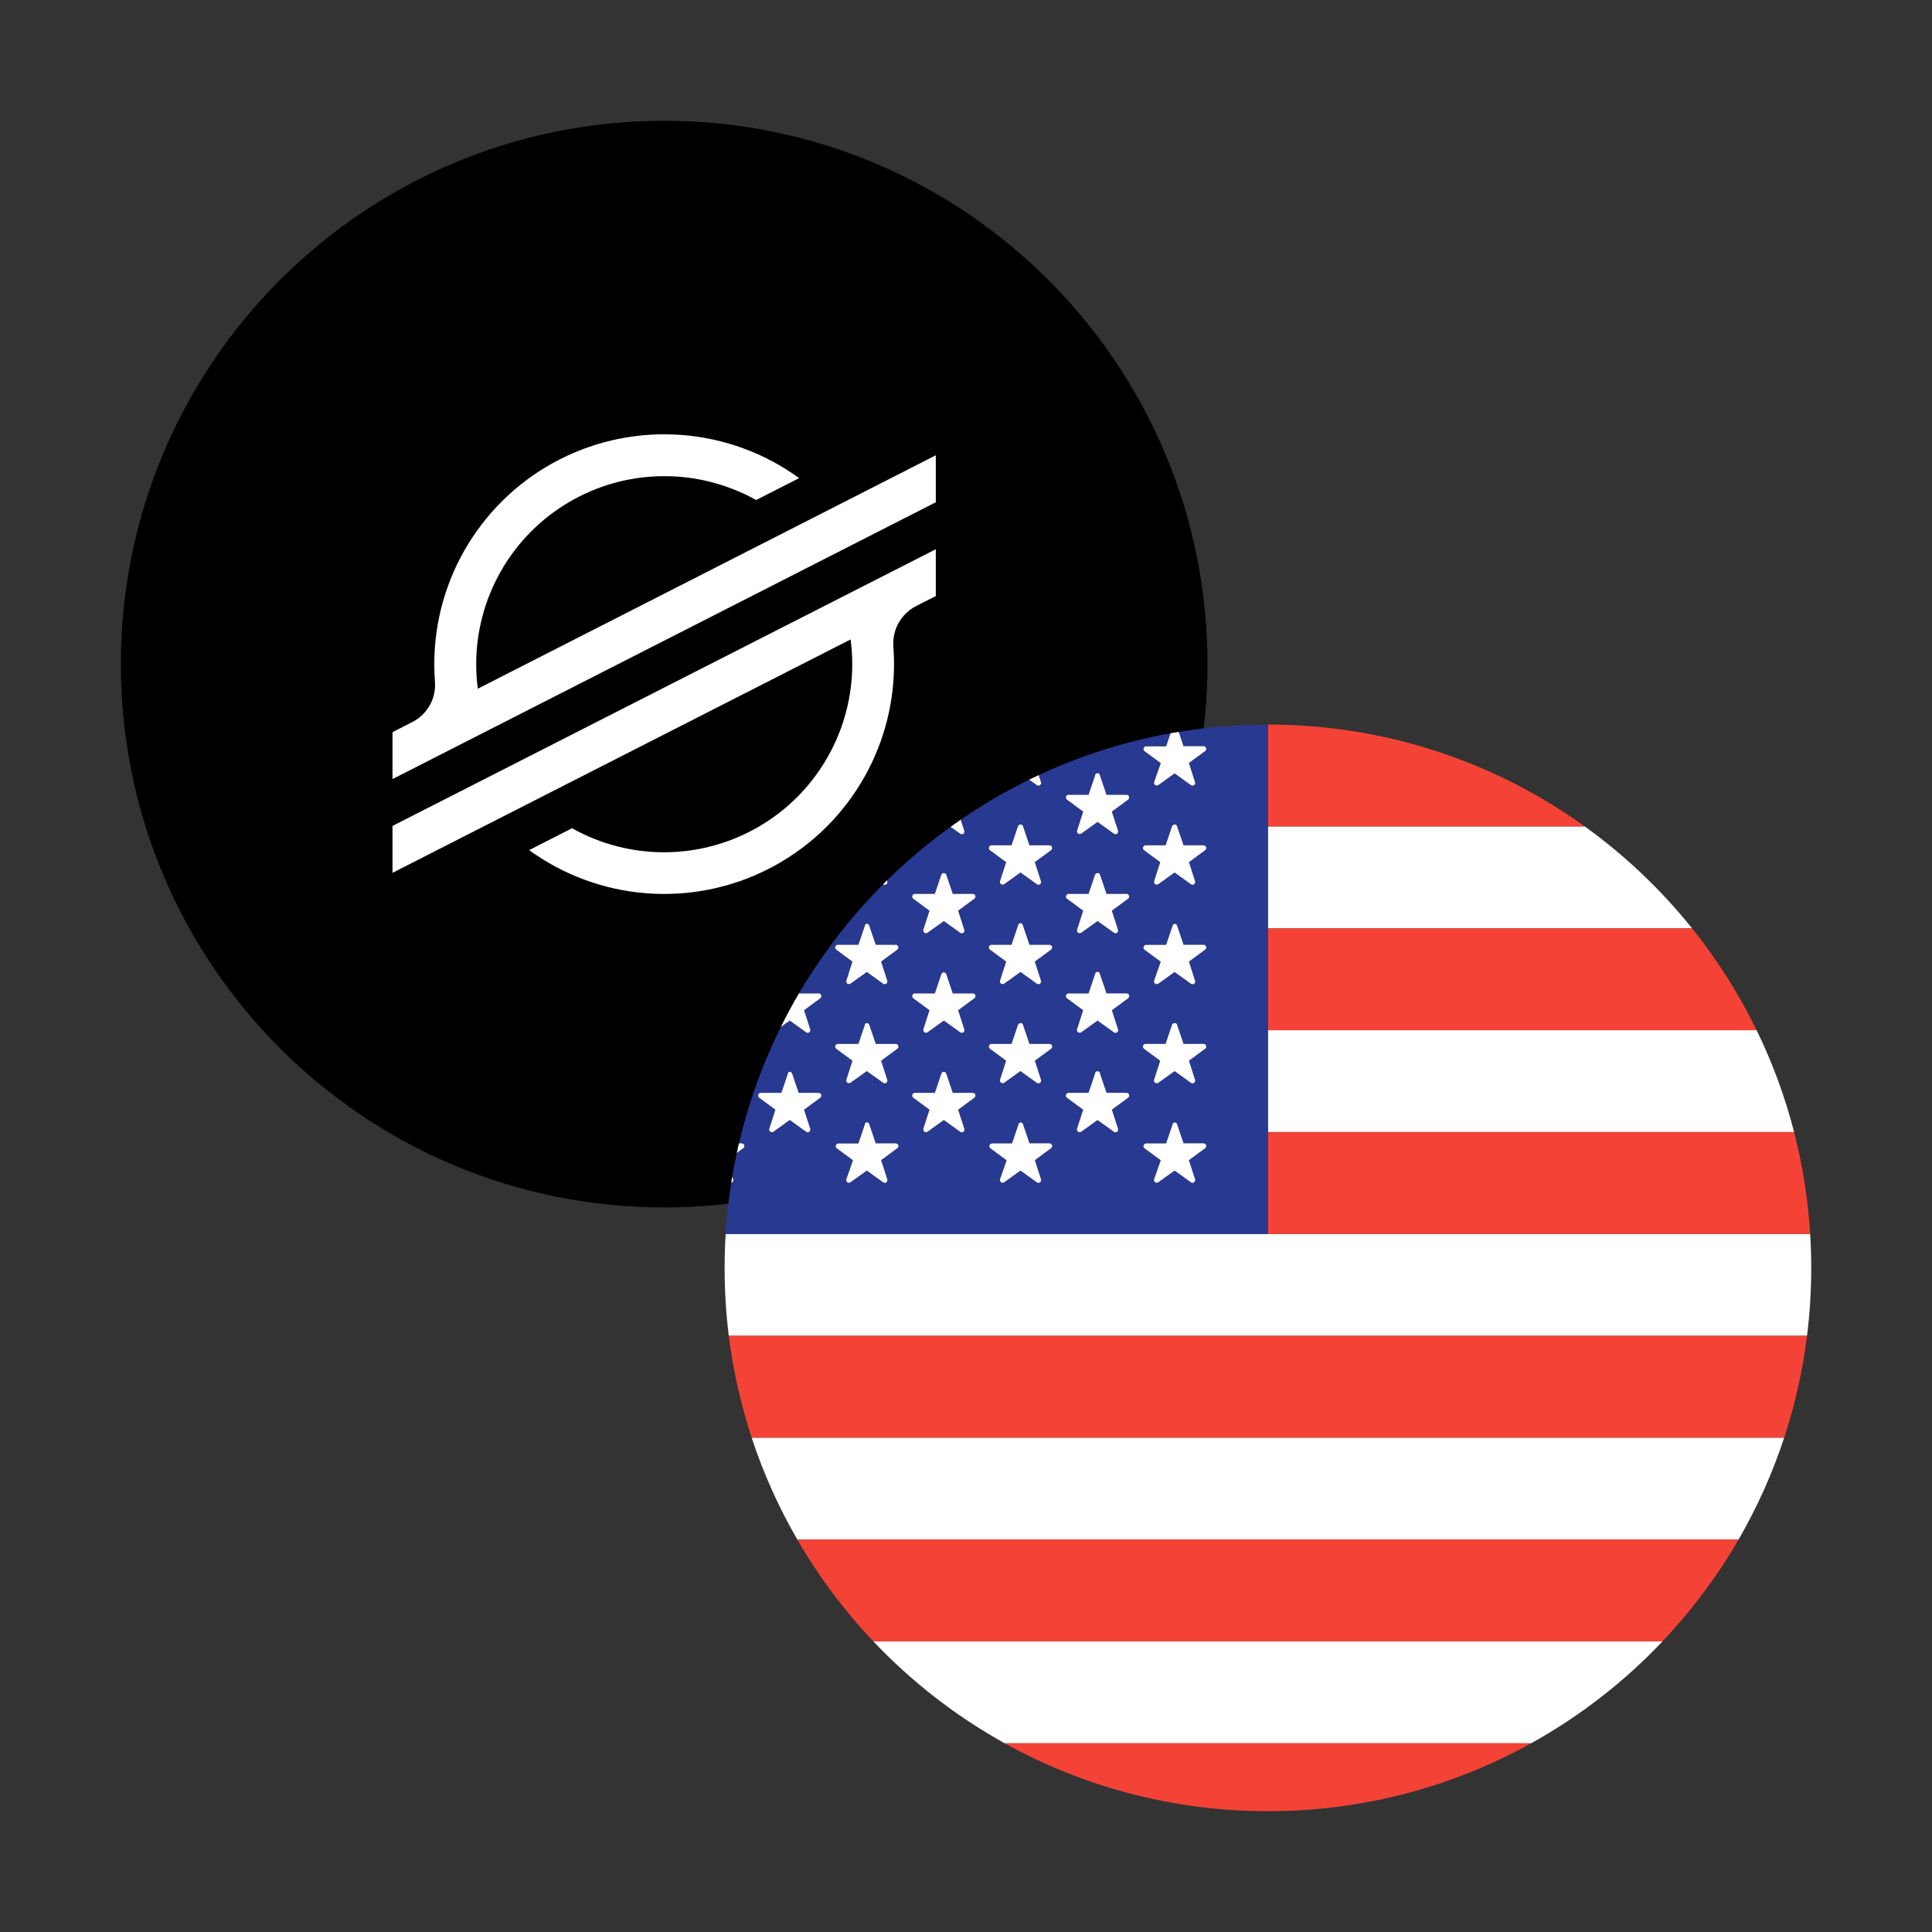 <svg width="32" height="32" viewBox="0 0 32 32" fill="none" xmlns="http://www.w3.org/2000/svg">
<rect x="0" y="0" width="32" height="32" fill="#333333" stroke="none"/>
<g id="markets / market-cryptocurrency-xlmusd">
<g id="currencies / currency-xlm">
<g id="logo">
<path d="M20 11C20 15.97 15.971 19.999 11.001 19.999C6.031 19.999 2.002 15.97 2.002 11C2.002 6.03 6.031 2.001 11.001 2.001C15.971 2.001 20 6.03 20 11Z" fill="black"/>
<path d="M15.5 7.541V8.319L6.501 12.904V12.127L6.828 11.96C6.95 11.898 7.051 11.801 7.118 11.682C7.185 11.563 7.215 11.427 7.204 11.29C7.197 11.194 7.193 11.098 7.193 11.001C7.193 10.299 7.387 9.61 7.754 9.012C8.121 8.413 8.646 7.927 9.271 7.609C9.897 7.29 10.598 7.15 11.298 7.205C11.998 7.259 12.669 7.507 13.237 7.919L12.524 8.282C12.05 8.018 11.515 7.881 10.972 7.887C10.429 7.892 9.897 8.04 9.429 8.314C8.96 8.589 8.571 8.981 8.301 9.452C8.031 9.923 7.888 10.457 7.887 11C7.888 11.136 7.896 11.272 7.914 11.407L15.5 7.541Z" fill="white"/>
<path d="M15.5 9.097V9.872L15.173 10.039C15.051 10.101 14.951 10.198 14.884 10.317C14.817 10.436 14.787 10.572 14.797 10.708C14.804 10.805 14.808 10.903 14.808 11.001C14.808 11.703 14.614 12.391 14.247 12.989C13.88 13.588 13.355 14.073 12.729 14.392C12.104 14.711 11.402 14.85 10.703 14.795C10.003 14.74 9.332 14.493 8.764 14.081L9.436 13.738L9.474 13.718C9.949 13.984 10.484 14.121 11.028 14.116C11.571 14.111 12.104 13.964 12.573 13.689C13.043 13.414 13.432 13.022 13.702 12.55C13.973 12.079 14.116 11.544 14.116 11.001C14.116 10.864 14.107 10.727 14.089 10.591L6.501 14.457V13.68L15.5 9.097Z" fill="white"/>
</g>
</g>
<g id="currencies / currency-usd">
<g id="logo_2">
<path d="M12.019 20.438C12.008 20.623 12.002 20.811 12.002 21C12.002 21.381 12.025 21.756 12.071 22.125H29.93C29.976 21.756 30 21.381 30 21C30 20.811 29.994 20.623 29.982 20.438H12.019Z" fill="white"/>
<path d="M21.001 17.063V18.75H29.716C29.565 18.162 29.356 17.598 29.095 17.063H21.001Z" fill="white"/>
<path d="M21.001 15.376H28.026C27.513 14.736 26.915 14.168 26.248 13.688H21.001V15.376Z" fill="white"/>
<path d="M12.45 23.812C12.644 24.404 12.899 24.969 13.206 25.5H28.796C29.103 24.969 29.357 24.404 29.552 23.812H12.45Z" fill="white"/>
<path d="M14.466 27.187C15.098 27.854 15.831 28.425 16.641 28.874H25.361C26.17 28.425 26.904 27.854 27.536 27.187H14.466Z" fill="white"/>
<path d="M21.001 12.001L21.001 13.688H26.248C24.771 12.626 22.959 12.001 21.001 12.001Z" fill="#F44336"/>
<path d="M21.001 20.438H29.982C29.947 19.859 29.856 19.294 29.716 18.75H21.001L21.001 20.438Z" fill="#F44336"/>
<path d="M21.001 17.063H29.095C28.801 16.46 28.442 15.894 28.026 15.376H21.001V17.063Z" fill="#F44336"/>
<path d="M29.93 22.125C29.858 22.706 29.73 23.271 29.552 23.812H12.45C12.272 23.271 12.144 22.706 12.071 22.125H29.93Z" fill="#F44336"/>
<path d="M13.206 25.5C13.559 26.111 13.983 26.677 14.466 27.187H27.536C28.018 26.677 28.442 26.111 28.796 25.5H13.206Z" fill="#F44336"/>
<path d="M21.001 29.999C22.583 29.999 24.069 29.591 25.361 28.874H16.641C17.932 29.591 19.419 29.999 21.001 29.999Z" fill="#F44336"/>
<path fill-rule="evenodd" clip-rule="evenodd" d="M21.001 20.438H12.019C12.037 20.138 12.071 19.843 12.118 19.552C12.116 19.565 12.114 19.577 12.111 19.59C12.117 19.589 12.123 19.587 12.127 19.583C12.143 19.572 12.15 19.552 12.144 19.533L12.129 19.486C12.151 19.352 12.177 19.22 12.205 19.089C12.204 19.092 12.204 19.095 12.203 19.098L12.312 19.017C12.327 19.006 12.333 18.986 12.327 18.968C12.321 18.95 12.304 18.938 12.285 18.937H12.239C12.399 18.256 12.636 17.604 12.942 16.992C12.938 16.998 12.935 17.005 12.932 17.011L13.081 16.904L13.351 17.098C13.358 17.104 13.367 17.107 13.376 17.108C13.386 17.108 13.395 17.105 13.403 17.1C13.41 17.095 13.415 17.088 13.418 17.081C13.423 17.072 13.424 17.06 13.42 17.049L13.318 16.733L13.588 16.534C13.603 16.522 13.609 16.502 13.603 16.484C13.597 16.466 13.58 16.454 13.561 16.454H13.233C13.87 15.368 14.727 14.428 15.745 13.695L15.903 13.808C15.909 13.813 15.916 13.816 15.923 13.817C15.928 13.818 15.933 13.818 15.938 13.817C15.943 13.816 15.946 13.815 15.95 13.813L15.953 13.811L15.956 13.81C15.972 13.798 15.978 13.778 15.972 13.759L15.913 13.576C17.36 12.582 19.113 12.001 21.001 12.001V20.438ZM19.603 12.359L19.523 12.122C19.478 12.129 19.433 12.137 19.388 12.145L19.315 12.361H18.983C18.977 12.361 18.971 12.362 18.966 12.365L18.961 12.367L18.959 12.369C18.951 12.374 18.945 12.382 18.942 12.392C18.936 12.409 18.941 12.429 18.956 12.441L19.226 12.64L19.115 12.955C19.11 12.973 19.117 12.993 19.133 13.004C19.142 13.01 19.153 13.012 19.163 13.011C19.171 13.011 19.178 13.008 19.185 13.004L19.455 12.81L19.725 13.004C19.73 13.008 19.735 13.01 19.741 13.012C19.754 13.015 19.767 13.013 19.777 13.005C19.794 12.994 19.8 12.973 19.794 12.955L19.692 12.638L19.962 12.439C19.968 12.435 19.972 12.429 19.975 12.423L19.976 12.419C19.977 12.418 19.977 12.416 19.978 12.415C19.979 12.412 19.979 12.409 19.979 12.405C19.979 12.4 19.978 12.395 19.977 12.39C19.972 12.377 19.962 12.366 19.949 12.362C19.945 12.36 19.94 12.359 19.935 12.359H19.603ZM17.225 13.005C17.241 12.994 17.248 12.973 17.242 12.955L17.204 12.838C17.173 12.853 17.142 12.868 17.11 12.883L17.047 12.914L17.172 13.004C17.188 13.016 17.209 13.016 17.225 13.005ZM19.315 18.939L19.422 18.622C19.426 18.605 19.441 18.592 19.458 18.592C19.476 18.591 19.492 18.603 19.496 18.621L19.603 18.937H19.935C19.946 18.938 19.957 18.942 19.965 18.949C19.97 18.954 19.974 18.961 19.977 18.968C19.983 18.986 19.977 19.006 19.962 19.017L19.692 19.216L19.794 19.533C19.8 19.552 19.794 19.572 19.777 19.583C19.761 19.595 19.74 19.594 19.725 19.582L19.455 19.388L19.185 19.582C19.182 19.583 19.18 19.585 19.177 19.586L19.174 19.587L19.169 19.589C19.165 19.59 19.161 19.59 19.157 19.59C19.155 19.59 19.152 19.59 19.15 19.589C19.144 19.588 19.138 19.585 19.133 19.582C19.131 19.58 19.128 19.578 19.127 19.576C19.125 19.574 19.123 19.572 19.121 19.569L19.12 19.567L19.119 19.565L19.117 19.561C19.113 19.553 19.113 19.543 19.115 19.533L19.226 19.218L18.956 19.019C18.947 19.012 18.941 19.001 18.939 18.989C18.939 18.983 18.939 18.976 18.942 18.97C18.944 18.963 18.948 18.957 18.953 18.952C18.955 18.95 18.957 18.948 18.959 18.947L18.963 18.945L18.966 18.943L18.968 18.942L18.973 18.941C18.976 18.94 18.98 18.939 18.983 18.939H19.315ZM16.944 18.621C16.94 18.603 16.924 18.591 16.906 18.592C16.889 18.592 16.873 18.605 16.87 18.622L16.763 18.939H16.431C16.412 18.94 16.395 18.952 16.39 18.97C16.384 18.988 16.389 19.008 16.404 19.019L16.674 19.218L16.563 19.533C16.56 19.545 16.562 19.558 16.568 19.568L16.571 19.572L16.573 19.575C16.576 19.578 16.578 19.58 16.581 19.582C16.596 19.593 16.617 19.593 16.633 19.582L16.902 19.388L17.172 19.582C17.178 19.587 17.185 19.59 17.192 19.591L17.196 19.591L17.199 19.591C17.201 19.591 17.204 19.591 17.206 19.591C17.212 19.59 17.219 19.588 17.225 19.583C17.241 19.572 17.248 19.552 17.242 19.533L17.14 19.216L17.41 19.017C17.412 19.016 17.414 19.014 17.415 19.013C17.417 19.011 17.418 19.01 17.419 19.008L17.421 19.004C17.422 19.002 17.423 19 17.424 18.999C17.425 18.996 17.426 18.993 17.426 18.99C17.427 18.987 17.427 18.984 17.427 18.98L17.427 18.976L17.426 18.973L17.425 18.968C17.419 18.95 17.402 18.938 17.383 18.937H17.051L16.944 18.621ZM14.398 18.621L14.505 18.937H14.837C14.856 18.938 14.873 18.95 14.879 18.968C14.882 18.977 14.882 18.985 14.88 18.994C14.877 19.003 14.872 19.011 14.864 19.017L14.594 19.216L14.696 19.533C14.697 19.535 14.697 19.538 14.698 19.54L14.698 19.544L14.698 19.549C14.698 19.553 14.697 19.558 14.696 19.562C14.693 19.57 14.687 19.578 14.68 19.583C14.664 19.595 14.642 19.594 14.627 19.582L14.357 19.388L14.087 19.582C14.071 19.593 14.051 19.593 14.035 19.582C14.025 19.575 14.019 19.564 14.017 19.553C14.016 19.55 14.016 19.547 14.016 19.544C14.016 19.542 14.016 19.54 14.017 19.537L14.018 19.533L14.128 19.218L13.858 19.019C13.852 19.014 13.848 19.008 13.845 19.001C13.843 18.996 13.841 18.991 13.841 18.986C13.841 18.98 13.842 18.975 13.844 18.97C13.847 18.959 13.855 18.95 13.865 18.945C13.871 18.941 13.878 18.939 13.885 18.939H14.218L14.325 18.622C14.326 18.577 14.386 18.577 14.398 18.621ZM18.22 17.784C18.22 17.769 18.212 17.755 18.199 17.748C18.193 17.744 18.185 17.742 18.178 17.742C18.171 17.742 18.164 17.744 18.158 17.748C18.152 17.751 18.148 17.755 18.145 17.76C18.143 17.762 18.142 17.765 18.14 17.767C18.138 17.772 18.137 17.778 18.137 17.784L18.03 18.101H17.698C17.679 18.101 17.663 18.113 17.657 18.131C17.651 18.149 17.656 18.169 17.671 18.181L17.941 18.38L17.839 18.696C17.837 18.705 17.837 18.714 17.84 18.722C17.843 18.731 17.849 18.739 17.857 18.745C17.872 18.756 17.893 18.756 17.909 18.745L18.179 18.551L18.449 18.745C18.464 18.757 18.485 18.758 18.501 18.747C18.517 18.735 18.524 18.715 18.518 18.696L18.416 18.38L18.686 18.181C18.701 18.169 18.707 18.149 18.701 18.131C18.698 18.123 18.693 18.116 18.686 18.11C18.679 18.104 18.669 18.101 18.659 18.101H18.327L18.22 17.784ZM15.674 17.784L15.781 18.101H16.113C16.132 18.101 16.149 18.113 16.155 18.131C16.161 18.149 16.155 18.169 16.14 18.181L15.87 18.38L15.972 18.696C15.978 18.715 15.972 18.735 15.956 18.747C15.948 18.752 15.939 18.754 15.93 18.755C15.926 18.755 15.921 18.754 15.916 18.752C15.912 18.751 15.907 18.748 15.903 18.745L15.633 18.551L15.363 18.745C15.347 18.756 15.327 18.756 15.311 18.745C15.296 18.734 15.289 18.715 15.293 18.696L15.395 18.38L15.125 18.181C15.111 18.169 15.105 18.149 15.111 18.131C15.117 18.113 15.133 18.101 15.152 18.101H15.484L15.591 17.784C15.602 17.741 15.662 17.741 15.674 17.784ZM13.229 18.101L13.122 17.784C13.109 17.741 13.05 17.741 13.049 17.784L12.942 18.101H12.6C12.597 18.101 12.593 18.101 12.59 18.102C12.586 18.103 12.582 18.105 12.578 18.107C12.569 18.113 12.562 18.121 12.559 18.131C12.553 18.149 12.558 18.169 12.573 18.181L12.843 18.38L12.741 18.696C12.736 18.715 12.743 18.734 12.759 18.745C12.766 18.75 12.774 18.752 12.782 18.753C12.792 18.753 12.802 18.751 12.811 18.745L13.081 18.551L13.351 18.745C13.366 18.757 13.387 18.758 13.403 18.747C13.419 18.735 13.426 18.715 13.42 18.696L13.318 18.38L13.588 18.181C13.603 18.169 13.609 18.149 13.603 18.131C13.597 18.113 13.58 18.101 13.561 18.101H13.229ZM19.496 16.973L19.603 17.29H19.935C19.954 17.29 19.971 17.302 19.977 17.32C19.979 17.328 19.98 17.335 19.978 17.342C19.977 17.353 19.971 17.363 19.962 17.37L19.692 17.569L19.794 17.885C19.797 17.895 19.797 17.904 19.794 17.913C19.793 17.916 19.792 17.919 19.791 17.921C19.789 17.924 19.788 17.926 19.786 17.928C19.784 17.931 19.781 17.933 19.777 17.936C19.761 17.947 19.74 17.946 19.725 17.934L19.455 17.741L19.185 17.934C19.176 17.94 19.167 17.943 19.157 17.942C19.148 17.942 19.14 17.939 19.133 17.934C19.117 17.923 19.11 17.904 19.115 17.885L19.217 17.569L18.947 17.37C18.932 17.358 18.927 17.338 18.933 17.32C18.936 17.31 18.943 17.301 18.953 17.296C18.959 17.292 18.966 17.29 18.974 17.29H19.306L19.413 16.973C19.429 16.936 19.489 16.936 19.496 16.973ZM17.051 17.29L16.944 16.973C16.937 16.936 16.877 16.936 16.861 16.973L16.754 17.29H16.422C16.403 17.29 16.387 17.302 16.381 17.32C16.375 17.338 16.38 17.358 16.395 17.37L16.665 17.569L16.563 17.885C16.558 17.904 16.565 17.923 16.581 17.934C16.596 17.945 16.617 17.945 16.633 17.934L16.902 17.741L17.172 17.934C17.188 17.946 17.209 17.947 17.225 17.936C17.235 17.929 17.241 17.92 17.243 17.909C17.244 17.905 17.244 17.9 17.244 17.896C17.244 17.892 17.243 17.889 17.242 17.885L17.14 17.569L17.41 17.37C17.425 17.358 17.431 17.338 17.425 17.32C17.421 17.31 17.414 17.302 17.406 17.296C17.399 17.292 17.391 17.29 17.383 17.29H17.051ZM14.398 16.973L14.505 17.29H14.837C14.856 17.29 14.873 17.302 14.879 17.32C14.885 17.338 14.879 17.358 14.864 17.37L14.594 17.569L14.696 17.885C14.702 17.904 14.695 17.924 14.68 17.936C14.664 17.947 14.642 17.946 14.627 17.934L14.357 17.741L14.087 17.934C14.071 17.945 14.051 17.945 14.035 17.934C14.02 17.923 14.012 17.904 14.018 17.885L14.119 17.569L13.849 17.37C13.834 17.358 13.829 17.338 13.835 17.32C13.841 17.302 13.857 17.29 13.876 17.29H14.218L14.325 16.973C14.326 16.936 14.386 16.936 14.398 16.973ZM18.22 16.137C18.22 16.114 18.201 16.096 18.179 16.096C18.171 16.096 18.163 16.098 18.157 16.102L18.155 16.103L18.152 16.105L18.149 16.107L18.147 16.11C18.145 16.113 18.143 16.116 18.142 16.119C18.14 16.121 18.139 16.123 18.139 16.126C18.138 16.128 18.138 16.13 18.137 16.132L18.137 16.137L18.03 16.454H17.698C17.679 16.454 17.663 16.466 17.657 16.484C17.651 16.502 17.656 16.522 17.671 16.534L17.941 16.733L17.839 17.049C17.837 17.059 17.837 17.069 17.841 17.077C17.843 17.082 17.846 17.087 17.849 17.091L17.853 17.095C17.854 17.096 17.855 17.097 17.857 17.098C17.866 17.104 17.876 17.107 17.886 17.106C17.894 17.105 17.902 17.103 17.909 17.098L18.179 16.904L18.449 17.098C18.453 17.102 18.458 17.104 18.463 17.106C18.467 17.107 18.471 17.108 18.474 17.108C18.484 17.108 18.493 17.105 18.501 17.1C18.512 17.093 18.518 17.081 18.52 17.07C18.521 17.063 18.52 17.056 18.518 17.049L18.416 16.733L18.686 16.534C18.694 16.528 18.699 16.52 18.701 16.512C18.704 16.503 18.704 16.493 18.701 16.484C18.698 16.475 18.692 16.468 18.684 16.462C18.677 16.457 18.669 16.454 18.659 16.454H18.327L18.22 16.137ZM15.674 16.137L15.781 16.454H16.113C16.132 16.454 16.149 16.466 16.155 16.484C16.161 16.502 16.155 16.522 16.14 16.534L15.87 16.733L15.972 17.049C15.973 17.052 15.973 17.055 15.974 17.057C15.974 17.061 15.975 17.064 15.974 17.067C15.974 17.072 15.973 17.076 15.971 17.08C15.97 17.083 15.968 17.086 15.966 17.089C15.963 17.093 15.96 17.097 15.956 17.1C15.94 17.111 15.918 17.11 15.903 17.098L15.633 16.904L15.363 17.098C15.347 17.109 15.327 17.109 15.311 17.098C15.307 17.095 15.303 17.091 15.3 17.087C15.297 17.082 15.294 17.077 15.293 17.071L15.292 17.067L15.292 17.061C15.292 17.059 15.292 17.057 15.292 17.055C15.293 17.053 15.293 17.051 15.293 17.049L15.395 16.733L15.125 16.534C15.111 16.522 15.105 16.502 15.111 16.484C15.117 16.466 15.133 16.454 15.152 16.454H15.484L15.591 16.137C15.602 16.094 15.662 16.094 15.674 16.137ZM19.603 15.648L19.496 15.332C19.492 15.314 19.476 15.302 19.458 15.303C19.453 15.303 19.448 15.304 19.444 15.306C19.433 15.311 19.425 15.321 19.422 15.333L19.315 15.65H18.983C18.971 15.65 18.959 15.656 18.951 15.665C18.947 15.669 18.944 15.675 18.942 15.681C18.939 15.688 18.939 15.695 18.94 15.701C18.941 15.713 18.947 15.723 18.956 15.73L19.226 15.929L19.115 16.244C19.11 16.262 19.117 16.282 19.133 16.293C19.148 16.303 19.169 16.303 19.185 16.293L19.455 16.099L19.725 16.293C19.74 16.305 19.761 16.305 19.777 16.294C19.794 16.283 19.8 16.262 19.794 16.244L19.692 15.927L19.962 15.728C19.977 15.716 19.983 15.697 19.977 15.679C19.971 15.661 19.954 15.649 19.935 15.648H19.603ZM16.902 15.29C16.913 15.29 16.923 15.294 16.93 15.301C16.939 15.309 16.944 15.319 16.944 15.332L17.051 15.648H17.383C17.402 15.649 17.419 15.661 17.425 15.679C17.431 15.697 17.425 15.716 17.41 15.728L17.14 15.927L17.242 16.244C17.245 16.253 17.245 16.262 17.242 16.27C17.241 16.275 17.239 16.28 17.236 16.284L17.234 16.287L17.231 16.289C17.23 16.291 17.227 16.293 17.225 16.294C17.209 16.305 17.188 16.305 17.172 16.293L16.902 16.099L16.633 16.293C16.617 16.303 16.596 16.303 16.581 16.293C16.565 16.282 16.558 16.262 16.563 16.244L16.665 15.927L16.395 15.728C16.38 15.716 16.375 15.697 16.381 15.679C16.387 15.661 16.403 15.649 16.422 15.648H16.754L16.861 15.332C16.861 15.309 16.88 15.29 16.902 15.29ZM14.505 15.648L14.398 15.332C14.386 15.288 14.326 15.288 14.325 15.332L14.218 15.648H13.876C13.857 15.649 13.841 15.661 13.835 15.679C13.829 15.697 13.834 15.716 13.849 15.728L14.119 15.927L14.018 16.244C14.012 16.262 14.02 16.282 14.035 16.293C14.051 16.303 14.071 16.303 14.087 16.293L14.357 16.099L14.627 16.293C14.642 16.305 14.664 16.305 14.68 16.294C14.69 16.287 14.697 16.275 14.698 16.262C14.699 16.256 14.698 16.25 14.696 16.244L14.594 15.927L14.864 15.728C14.879 15.716 14.885 15.697 14.879 15.679C14.873 15.661 14.856 15.649 14.837 15.648H14.505ZM15.674 14.488L15.781 14.805H16.113C16.124 14.805 16.134 14.809 16.142 14.816C16.148 14.821 16.152 14.828 16.155 14.836C16.161 14.854 16.155 14.873 16.14 14.885L15.87 15.084L15.972 15.401C15.978 15.419 15.972 15.44 15.956 15.451C15.945 15.459 15.932 15.461 15.919 15.458C15.913 15.456 15.908 15.453 15.903 15.449L15.633 15.256L15.363 15.449C15.354 15.456 15.344 15.458 15.334 15.457C15.326 15.457 15.318 15.454 15.311 15.449C15.296 15.438 15.289 15.419 15.293 15.401L15.395 15.084L15.125 14.885C15.111 14.873 15.105 14.854 15.111 14.836C15.117 14.818 15.133 14.806 15.152 14.805H15.484L15.591 14.488C15.602 14.451 15.662 14.451 15.674 14.488ZM18.327 14.805L18.22 14.488C18.213 14.451 18.153 14.451 18.137 14.488L18.03 14.805H17.698C17.679 14.806 17.663 14.818 17.657 14.836C17.651 14.854 17.656 14.873 17.671 14.885L17.941 15.084L17.839 15.401C17.834 15.419 17.841 15.438 17.857 15.449C17.872 15.46 17.893 15.46 17.909 15.449L18.179 15.256L18.449 15.449C18.464 15.462 18.485 15.462 18.501 15.451C18.517 15.44 18.524 15.419 18.518 15.401L18.416 15.084L18.686 14.885C18.701 14.873 18.707 14.854 18.701 14.836C18.695 14.818 18.678 14.806 18.659 14.805H18.327ZM16.944 13.684L17.051 14.001H17.383C17.386 14.001 17.39 14.001 17.393 14.002C17.397 14.003 17.401 14.005 17.405 14.007C17.414 14.012 17.421 14.021 17.425 14.031C17.431 14.049 17.425 14.069 17.41 14.081L17.14 14.28L17.242 14.596C17.248 14.615 17.241 14.635 17.225 14.646C17.209 14.658 17.188 14.657 17.172 14.645L16.902 14.451L16.633 14.645C16.617 14.656 16.596 14.656 16.581 14.645C16.568 14.636 16.561 14.622 16.562 14.607C16.562 14.605 16.562 14.603 16.562 14.601L16.563 14.596L16.665 14.28L16.395 14.081C16.38 14.069 16.375 14.049 16.381 14.031C16.387 14.013 16.403 14.001 16.422 14.001H16.754L16.861 13.684C16.877 13.647 16.937 13.647 16.944 13.684ZM19.603 14.001L19.496 13.684C19.489 13.647 19.429 13.647 19.413 13.684L19.306 14.001H18.974C18.966 14.001 18.959 14.003 18.953 14.007C18.944 14.012 18.936 14.021 18.933 14.031C18.927 14.049 18.932 14.069 18.947 14.081L19.217 14.28L19.115 14.596C19.115 14.599 19.114 14.601 19.114 14.604C19.114 14.606 19.114 14.608 19.114 14.611C19.114 14.615 19.115 14.618 19.116 14.622C19.117 14.627 19.12 14.631 19.123 14.635C19.126 14.639 19.129 14.642 19.133 14.645C19.148 14.656 19.169 14.656 19.185 14.645L19.455 14.451L19.725 14.645C19.74 14.657 19.761 14.658 19.777 14.646C19.794 14.635 19.8 14.615 19.794 14.596L19.692 14.28L19.962 14.081C19.97 14.075 19.975 14.066 19.977 14.057C19.98 14.049 19.98 14.04 19.977 14.031C19.971 14.013 19.954 14.001 19.935 14.001H19.603ZM18.213 12.823C18.215 12.827 18.216 12.83 18.218 12.834C18.218 12.835 18.219 12.837 18.219 12.839C18.22 12.842 18.22 12.844 18.22 12.847L18.327 13.164H18.659C18.663 13.164 18.667 13.164 18.671 13.165C18.674 13.166 18.677 13.168 18.681 13.17C18.69 13.175 18.697 13.184 18.701 13.194C18.707 13.212 18.701 13.232 18.686 13.244L18.416 13.443L18.518 13.759C18.522 13.772 18.52 13.785 18.514 13.796C18.513 13.798 18.511 13.8 18.51 13.802C18.507 13.805 18.505 13.807 18.501 13.81C18.485 13.821 18.464 13.82 18.449 13.808L18.179 13.614L17.909 13.808C17.902 13.813 17.894 13.816 17.886 13.816C17.876 13.817 17.866 13.814 17.857 13.808C17.841 13.797 17.834 13.778 17.839 13.759L17.941 13.443L17.671 13.244C17.656 13.232 17.651 13.212 17.657 13.194C17.663 13.176 17.679 13.164 17.698 13.164H18.03L18.137 12.847C18.137 12.832 18.145 12.818 18.158 12.811C18.166 12.806 18.175 12.805 18.184 12.806C18.189 12.807 18.195 12.808 18.199 12.811C18.203 12.813 18.205 12.815 18.208 12.818C18.21 12.819 18.211 12.822 18.213 12.823Z" fill="#283991"/>
<path d="M14.692 14.583L14.648 14.627L14.628 14.646C14.643 14.657 14.664 14.657 14.68 14.646C14.69 14.64 14.696 14.629 14.698 14.618C14.699 14.611 14.698 14.603 14.696 14.596L14.692 14.583Z" fill="#283991"/>
<path d="M19.388 12.145C19.433 12.137 19.478 12.129 19.523 12.122L19.603 12.359H19.935C19.954 12.36 19.971 12.372 19.977 12.39C19.983 12.408 19.977 12.427 19.962 12.439L19.692 12.638L19.794 12.955C19.8 12.973 19.794 12.994 19.777 13.005C19.761 13.016 19.74 13.016 19.725 13.004L19.455 12.81L19.185 13.004C19.169 13.014 19.148 13.014 19.133 13.004C19.117 12.993 19.11 12.973 19.115 12.955L19.226 12.64L18.956 12.441C18.941 12.429 18.936 12.409 18.942 12.392C18.948 12.374 18.964 12.361 18.983 12.361H19.315L19.388 12.145Z" fill="white"/>
<path d="M17.047 12.914C17.099 12.888 17.152 12.863 17.204 12.838L17.242 12.955C17.248 12.973 17.241 12.994 17.225 13.005C17.209 13.016 17.188 13.016 17.172 13.004L17.047 12.914Z" fill="white"/>
<path d="M15.745 13.695C15.8 13.655 15.857 13.615 15.913 13.576L15.972 13.759C15.978 13.778 15.972 13.798 15.956 13.81C15.94 13.821 15.918 13.82 15.903 13.808L15.745 13.695Z" fill="white"/>
<path d="M14.628 14.646C14.649 14.625 14.67 14.604 14.692 14.583L14.696 14.596C14.702 14.615 14.696 14.635 14.68 14.646C14.664 14.657 14.643 14.657 14.628 14.646Z" fill="white"/>
<path d="M12.932 17.011C13.026 16.822 13.126 16.636 13.233 16.454H13.561C13.58 16.454 13.597 16.466 13.603 16.484C13.609 16.502 13.603 16.522 13.588 16.534L13.318 16.733L13.42 17.049C13.426 17.068 13.419 17.088 13.403 17.1C13.387 17.111 13.366 17.11 13.351 17.098L13.081 16.904L12.932 17.011Z" fill="white"/>
<path d="M12.111 19.59C12.117 19.589 12.123 19.587 12.127 19.583C12.143 19.572 12.15 19.552 12.144 19.533L12.129 19.486C12.123 19.52 12.117 19.555 12.111 19.59Z" fill="white"/>
<path d="M12.203 19.098C12.215 19.044 12.227 18.991 12.239 18.937H12.285C12.304 18.938 12.321 18.95 12.327 18.968C12.333 18.986 12.327 19.006 12.312 19.017L12.203 19.098Z" fill="white"/>
<path d="M19.496 18.621C19.492 18.603 19.476 18.591 19.458 18.592C19.441 18.592 19.426 18.605 19.422 18.622L19.315 18.939H18.983C18.964 18.94 18.948 18.952 18.942 18.97C18.936 18.988 18.941 19.008 18.956 19.019L19.226 19.218L19.115 19.533C19.11 19.551 19.117 19.571 19.133 19.582C19.148 19.593 19.169 19.593 19.185 19.582L19.455 19.388L19.725 19.582C19.74 19.594 19.761 19.595 19.777 19.583C19.794 19.572 19.8 19.552 19.794 19.533L19.692 19.216L19.962 19.017C19.977 19.006 19.983 18.986 19.977 18.968C19.971 18.95 19.954 18.938 19.935 18.937H19.603L19.496 18.621Z" fill="white"/>
<path d="M16.944 18.621C16.94 18.603 16.924 18.591 16.906 18.592C16.889 18.592 16.873 18.605 16.87 18.622L16.763 18.939H16.431C16.412 18.94 16.395 18.952 16.39 18.97C16.384 18.988 16.389 19.008 16.404 19.019L16.674 19.218L16.563 19.533C16.558 19.551 16.565 19.571 16.581 19.582C16.596 19.593 16.617 19.593 16.633 19.582L16.902 19.388L17.172 19.582C17.188 19.594 17.209 19.595 17.225 19.583C17.241 19.572 17.248 19.552 17.242 19.533L17.14 19.216L17.41 19.017C17.425 19.006 17.431 18.986 17.425 18.968C17.419 18.95 17.402 18.938 17.383 18.937H17.051L16.944 18.621Z" fill="white"/>
<path d="M14.505 18.937L14.398 18.621C14.386 18.577 14.326 18.577 14.325 18.622L14.218 18.939H13.885C13.866 18.94 13.85 18.952 13.844 18.97C13.838 18.988 13.843 19.008 13.858 19.019L14.128 19.218L14.018 19.533C14.012 19.551 14.02 19.571 14.035 19.582C14.051 19.593 14.071 19.593 14.087 19.582L14.357 19.388L14.627 19.582C14.642 19.594 14.664 19.595 14.68 19.583C14.696 19.572 14.702 19.552 14.696 19.533L14.594 19.216L14.864 19.017C14.879 19.006 14.885 18.986 14.879 18.968C14.873 18.95 14.856 18.938 14.837 18.937H14.505Z" fill="white"/>
<path d="M18.22 17.784C18.22 17.769 18.212 17.755 18.199 17.748C18.186 17.741 18.171 17.741 18.158 17.748C18.145 17.755 18.137 17.769 18.137 17.784L18.03 18.101H17.698C17.679 18.101 17.663 18.113 17.657 18.131C17.651 18.149 17.656 18.169 17.671 18.181L17.941 18.38L17.839 18.696C17.834 18.715 17.841 18.734 17.857 18.745C17.872 18.756 17.893 18.756 17.909 18.745L18.179 18.551L18.449 18.745C18.464 18.757 18.485 18.758 18.501 18.747C18.517 18.735 18.524 18.715 18.518 18.696L18.416 18.38L18.686 18.181C18.701 18.169 18.707 18.149 18.701 18.131C18.695 18.113 18.678 18.101 18.659 18.101H18.327L18.22 17.784Z" fill="white"/>
<path d="M15.781 18.101L15.674 17.784C15.662 17.741 15.602 17.741 15.591 17.784L15.484 18.101H15.152C15.133 18.101 15.117 18.113 15.111 18.131C15.105 18.149 15.111 18.169 15.125 18.181L15.395 18.38L15.293 18.696C15.289 18.715 15.296 18.734 15.311 18.745C15.327 18.756 15.347 18.756 15.363 18.745L15.633 18.551L15.903 18.745C15.918 18.757 15.94 18.758 15.956 18.747C15.972 18.735 15.978 18.715 15.972 18.696L15.87 18.38L16.14 18.181C16.155 18.169 16.161 18.149 16.155 18.131C16.149 18.113 16.132 18.101 16.113 18.101H15.781Z" fill="white"/>
<path d="M13.229 18.101L13.122 17.784C13.109 17.741 13.05 17.741 13.049 17.784L12.942 18.101H12.6C12.581 18.101 12.565 18.113 12.559 18.131C12.553 18.149 12.558 18.169 12.573 18.181L12.843 18.38L12.741 18.696C12.736 18.715 12.743 18.734 12.759 18.745C12.774 18.756 12.795 18.756 12.811 18.745L13.081 18.551L13.351 18.745C13.366 18.757 13.387 18.758 13.403 18.747C13.419 18.735 13.426 18.715 13.42 18.696L13.318 18.38L13.588 18.181C13.603 18.169 13.609 18.149 13.603 18.131C13.597 18.113 13.58 18.101 13.561 18.101H13.229Z" fill="white"/>
<path d="M19.603 17.29L19.496 16.973C19.489 16.936 19.429 16.936 19.413 16.973L19.306 17.29H18.974C18.955 17.29 18.939 17.302 18.933 17.32C18.927 17.338 18.932 17.358 18.947 17.37L19.217 17.569L19.115 17.885C19.11 17.904 19.117 17.923 19.133 17.934C19.148 17.945 19.169 17.945 19.185 17.934L19.455 17.741L19.725 17.934C19.74 17.946 19.761 17.947 19.777 17.936C19.794 17.924 19.8 17.904 19.794 17.885L19.692 17.569L19.962 17.37C19.977 17.358 19.983 17.338 19.977 17.32C19.971 17.302 19.954 17.29 19.935 17.29H19.603Z" fill="white"/>
<path d="M17.051 17.29L16.944 16.973C16.937 16.936 16.877 16.936 16.861 16.973L16.754 17.29H16.422C16.403 17.29 16.387 17.302 16.381 17.32C16.375 17.338 16.38 17.358 16.395 17.37L16.665 17.569L16.563 17.885C16.558 17.904 16.565 17.923 16.581 17.934C16.596 17.945 16.617 17.945 16.633 17.934L16.902 17.741L17.172 17.934C17.188 17.946 17.209 17.947 17.225 17.936C17.241 17.924 17.248 17.904 17.242 17.885L17.14 17.569L17.41 17.37C17.425 17.358 17.431 17.338 17.425 17.32C17.419 17.302 17.402 17.29 17.383 17.29H17.051Z" fill="white"/>
<path d="M14.505 17.29L14.398 16.973C14.386 16.936 14.326 16.936 14.325 16.973L14.218 17.29H13.876C13.857 17.29 13.841 17.302 13.835 17.32C13.829 17.338 13.834 17.358 13.849 17.37L14.119 17.569L14.018 17.885C14.012 17.904 14.02 17.923 14.035 17.934C14.051 17.945 14.071 17.945 14.087 17.934L14.357 17.741L14.627 17.934C14.642 17.946 14.664 17.947 14.68 17.936C14.695 17.924 14.702 17.904 14.696 17.885L14.594 17.569L14.864 17.37C14.879 17.358 14.885 17.338 14.879 17.32C14.873 17.302 14.856 17.29 14.837 17.29H14.505Z" fill="white"/>
<path d="M18.22 16.137C18.22 16.114 18.201 16.096 18.179 16.096C18.156 16.096 18.137 16.114 18.137 16.137L18.03 16.454H17.698C17.679 16.454 17.663 16.466 17.657 16.484C17.651 16.502 17.656 16.522 17.671 16.534L17.941 16.733L17.839 17.049C17.834 17.068 17.841 17.087 17.857 17.098C17.872 17.109 17.893 17.109 17.909 17.098L18.179 16.904L18.449 17.098C18.464 17.11 18.485 17.111 18.501 17.1C18.517 17.088 18.524 17.068 18.518 17.049L18.416 16.733L18.686 16.534C18.701 16.522 18.707 16.502 18.701 16.484C18.695 16.466 18.678 16.454 18.659 16.454H18.327L18.22 16.137Z" fill="white"/>
<path d="M15.781 16.454L15.674 16.137C15.662 16.094 15.602 16.094 15.591 16.137L15.484 16.454H15.152C15.133 16.454 15.117 16.466 15.111 16.484C15.105 16.502 15.111 16.522 15.125 16.534L15.395 16.733L15.293 17.049C15.289 17.068 15.296 17.087 15.311 17.098C15.327 17.109 15.347 17.109 15.363 17.098L15.633 16.904L15.903 17.098C15.918 17.11 15.94 17.111 15.956 17.1C15.972 17.088 15.978 17.068 15.972 17.049L15.87 16.733L16.14 16.534C16.155 16.522 16.161 16.502 16.155 16.484C16.149 16.466 16.132 16.454 16.113 16.454H15.781Z" fill="white"/>
<path d="M19.496 15.332C19.492 15.314 19.476 15.302 19.458 15.303C19.441 15.303 19.426 15.316 19.422 15.333L19.315 15.65H18.983C18.964 15.65 18.948 15.663 18.942 15.681C18.936 15.699 18.941 15.718 18.956 15.73L19.226 15.929L19.115 16.244C19.11 16.262 19.117 16.282 19.133 16.293C19.148 16.303 19.169 16.303 19.185 16.293L19.455 16.099L19.725 16.293C19.74 16.305 19.761 16.305 19.777 16.294C19.794 16.283 19.8 16.262 19.794 16.244L19.692 15.927L19.962 15.728C19.977 15.716 19.983 15.697 19.977 15.679C19.971 15.661 19.954 15.649 19.935 15.648H19.603L19.496 15.332Z" fill="white"/>
<path d="M16.944 15.332C16.944 15.309 16.925 15.29 16.902 15.29C16.88 15.29 16.861 15.309 16.861 15.332L16.754 15.648H16.422C16.403 15.649 16.387 15.661 16.381 15.679C16.375 15.697 16.38 15.716 16.395 15.728L16.665 15.927L16.563 16.244C16.558 16.262 16.565 16.282 16.581 16.293C16.596 16.303 16.617 16.303 16.633 16.293L16.902 16.099L17.172 16.293C17.188 16.305 17.209 16.305 17.225 16.294C17.241 16.283 17.248 16.262 17.242 16.244L17.14 15.927L17.41 15.728C17.425 15.716 17.431 15.697 17.425 15.679C17.419 15.661 17.402 15.649 17.383 15.648H17.051L16.944 15.332Z" fill="white"/>
<path d="M14.505 15.648L14.398 15.332C14.386 15.288 14.326 15.288 14.325 15.332L14.218 15.648H13.876C13.857 15.649 13.841 15.661 13.835 15.679C13.829 15.697 13.834 15.716 13.849 15.728L14.119 15.927L14.018 16.244C14.012 16.262 14.02 16.282 14.035 16.293C14.051 16.303 14.071 16.303 14.087 16.293L14.357 16.099L14.627 16.293C14.642 16.305 14.664 16.305 14.68 16.294C14.696 16.283 14.702 16.262 14.696 16.244L14.594 15.927L14.864 15.728C14.879 15.716 14.885 15.697 14.879 15.679C14.873 15.661 14.856 15.649 14.837 15.648H14.505Z" fill="white"/>
<path d="M15.781 14.805L15.674 14.488C15.662 14.451 15.602 14.451 15.591 14.488L15.484 14.805H15.152C15.133 14.806 15.117 14.818 15.111 14.836C15.105 14.854 15.111 14.873 15.125 14.885L15.395 15.084L15.293 15.401C15.289 15.419 15.296 15.438 15.311 15.449C15.327 15.46 15.347 15.46 15.363 15.449L15.633 15.256L15.903 15.449C15.918 15.462 15.94 15.462 15.956 15.451C15.972 15.44 15.978 15.419 15.972 15.401L15.87 15.084L16.14 14.885C16.155 14.873 16.161 14.854 16.155 14.836C16.149 14.818 16.132 14.806 16.113 14.805H15.781Z" fill="white"/>
<path d="M18.327 14.805L18.22 14.488C18.213 14.451 18.153 14.451 18.137 14.488L18.03 14.805H17.698C17.679 14.806 17.663 14.818 17.657 14.836C17.651 14.854 17.656 14.873 17.671 14.885L17.941 15.084L17.839 15.401C17.834 15.419 17.841 15.438 17.857 15.449C17.872 15.46 17.893 15.46 17.909 15.449L18.179 15.256L18.449 15.449C18.464 15.462 18.485 15.462 18.501 15.451C18.517 15.44 18.524 15.419 18.518 15.401L18.416 15.084L18.686 14.885C18.701 14.873 18.707 14.854 18.701 14.836C18.695 14.818 18.678 14.806 18.659 14.805H18.327Z" fill="white"/>
<path d="M17.051 14.001L16.944 13.684C16.937 13.647 16.877 13.647 16.861 13.684L16.754 14.001H16.422C16.403 14.001 16.387 14.013 16.381 14.031C16.375 14.049 16.38 14.069 16.395 14.081L16.665 14.28L16.563 14.596C16.558 14.615 16.565 14.634 16.581 14.645C16.596 14.656 16.617 14.656 16.633 14.645L16.902 14.451L17.172 14.645C17.188 14.657 17.209 14.658 17.225 14.646C17.241 14.635 17.248 14.615 17.242 14.596L17.14 14.28L17.41 14.081C17.425 14.069 17.431 14.049 17.425 14.031C17.419 14.013 17.402 14.001 17.383 14.001H17.051Z" fill="white"/>
<path d="M19.603 14.001L19.496 13.684C19.489 13.647 19.429 13.647 19.413 13.684L19.306 14.001H18.974C18.955 14.001 18.939 14.013 18.933 14.031C18.927 14.049 18.932 14.069 18.947 14.081L19.217 14.28L19.115 14.596C19.11 14.615 19.117 14.634 19.133 14.645C19.148 14.656 19.169 14.656 19.185 14.645L19.455 14.451L19.725 14.645C19.74 14.657 19.761 14.658 19.777 14.646C19.794 14.635 19.8 14.615 19.794 14.596L19.692 14.28L19.962 14.081C19.977 14.069 19.983 14.049 19.977 14.031C19.971 14.013 19.954 14.001 19.935 14.001H19.603Z" fill="white"/>
<path d="M18.22 12.847C18.22 12.832 18.212 12.818 18.199 12.811C18.186 12.804 18.171 12.804 18.158 12.811C18.145 12.818 18.137 12.832 18.137 12.847L18.03 13.164H17.698C17.679 13.164 17.663 13.176 17.657 13.194C17.651 13.212 17.656 13.232 17.671 13.244L17.941 13.443L17.839 13.759C17.834 13.778 17.841 13.797 17.857 13.808C17.872 13.819 17.893 13.819 17.909 13.808L18.179 13.614L18.449 13.808C18.464 13.82 18.485 13.821 18.501 13.81C18.517 13.798 18.524 13.778 18.518 13.759L18.416 13.443L18.686 13.244C18.701 13.232 18.707 13.212 18.701 13.194C18.695 13.176 18.678 13.164 18.659 13.164H18.327L18.22 12.847Z" fill="white"/>
</g>
</g>
</g>
</svg>
